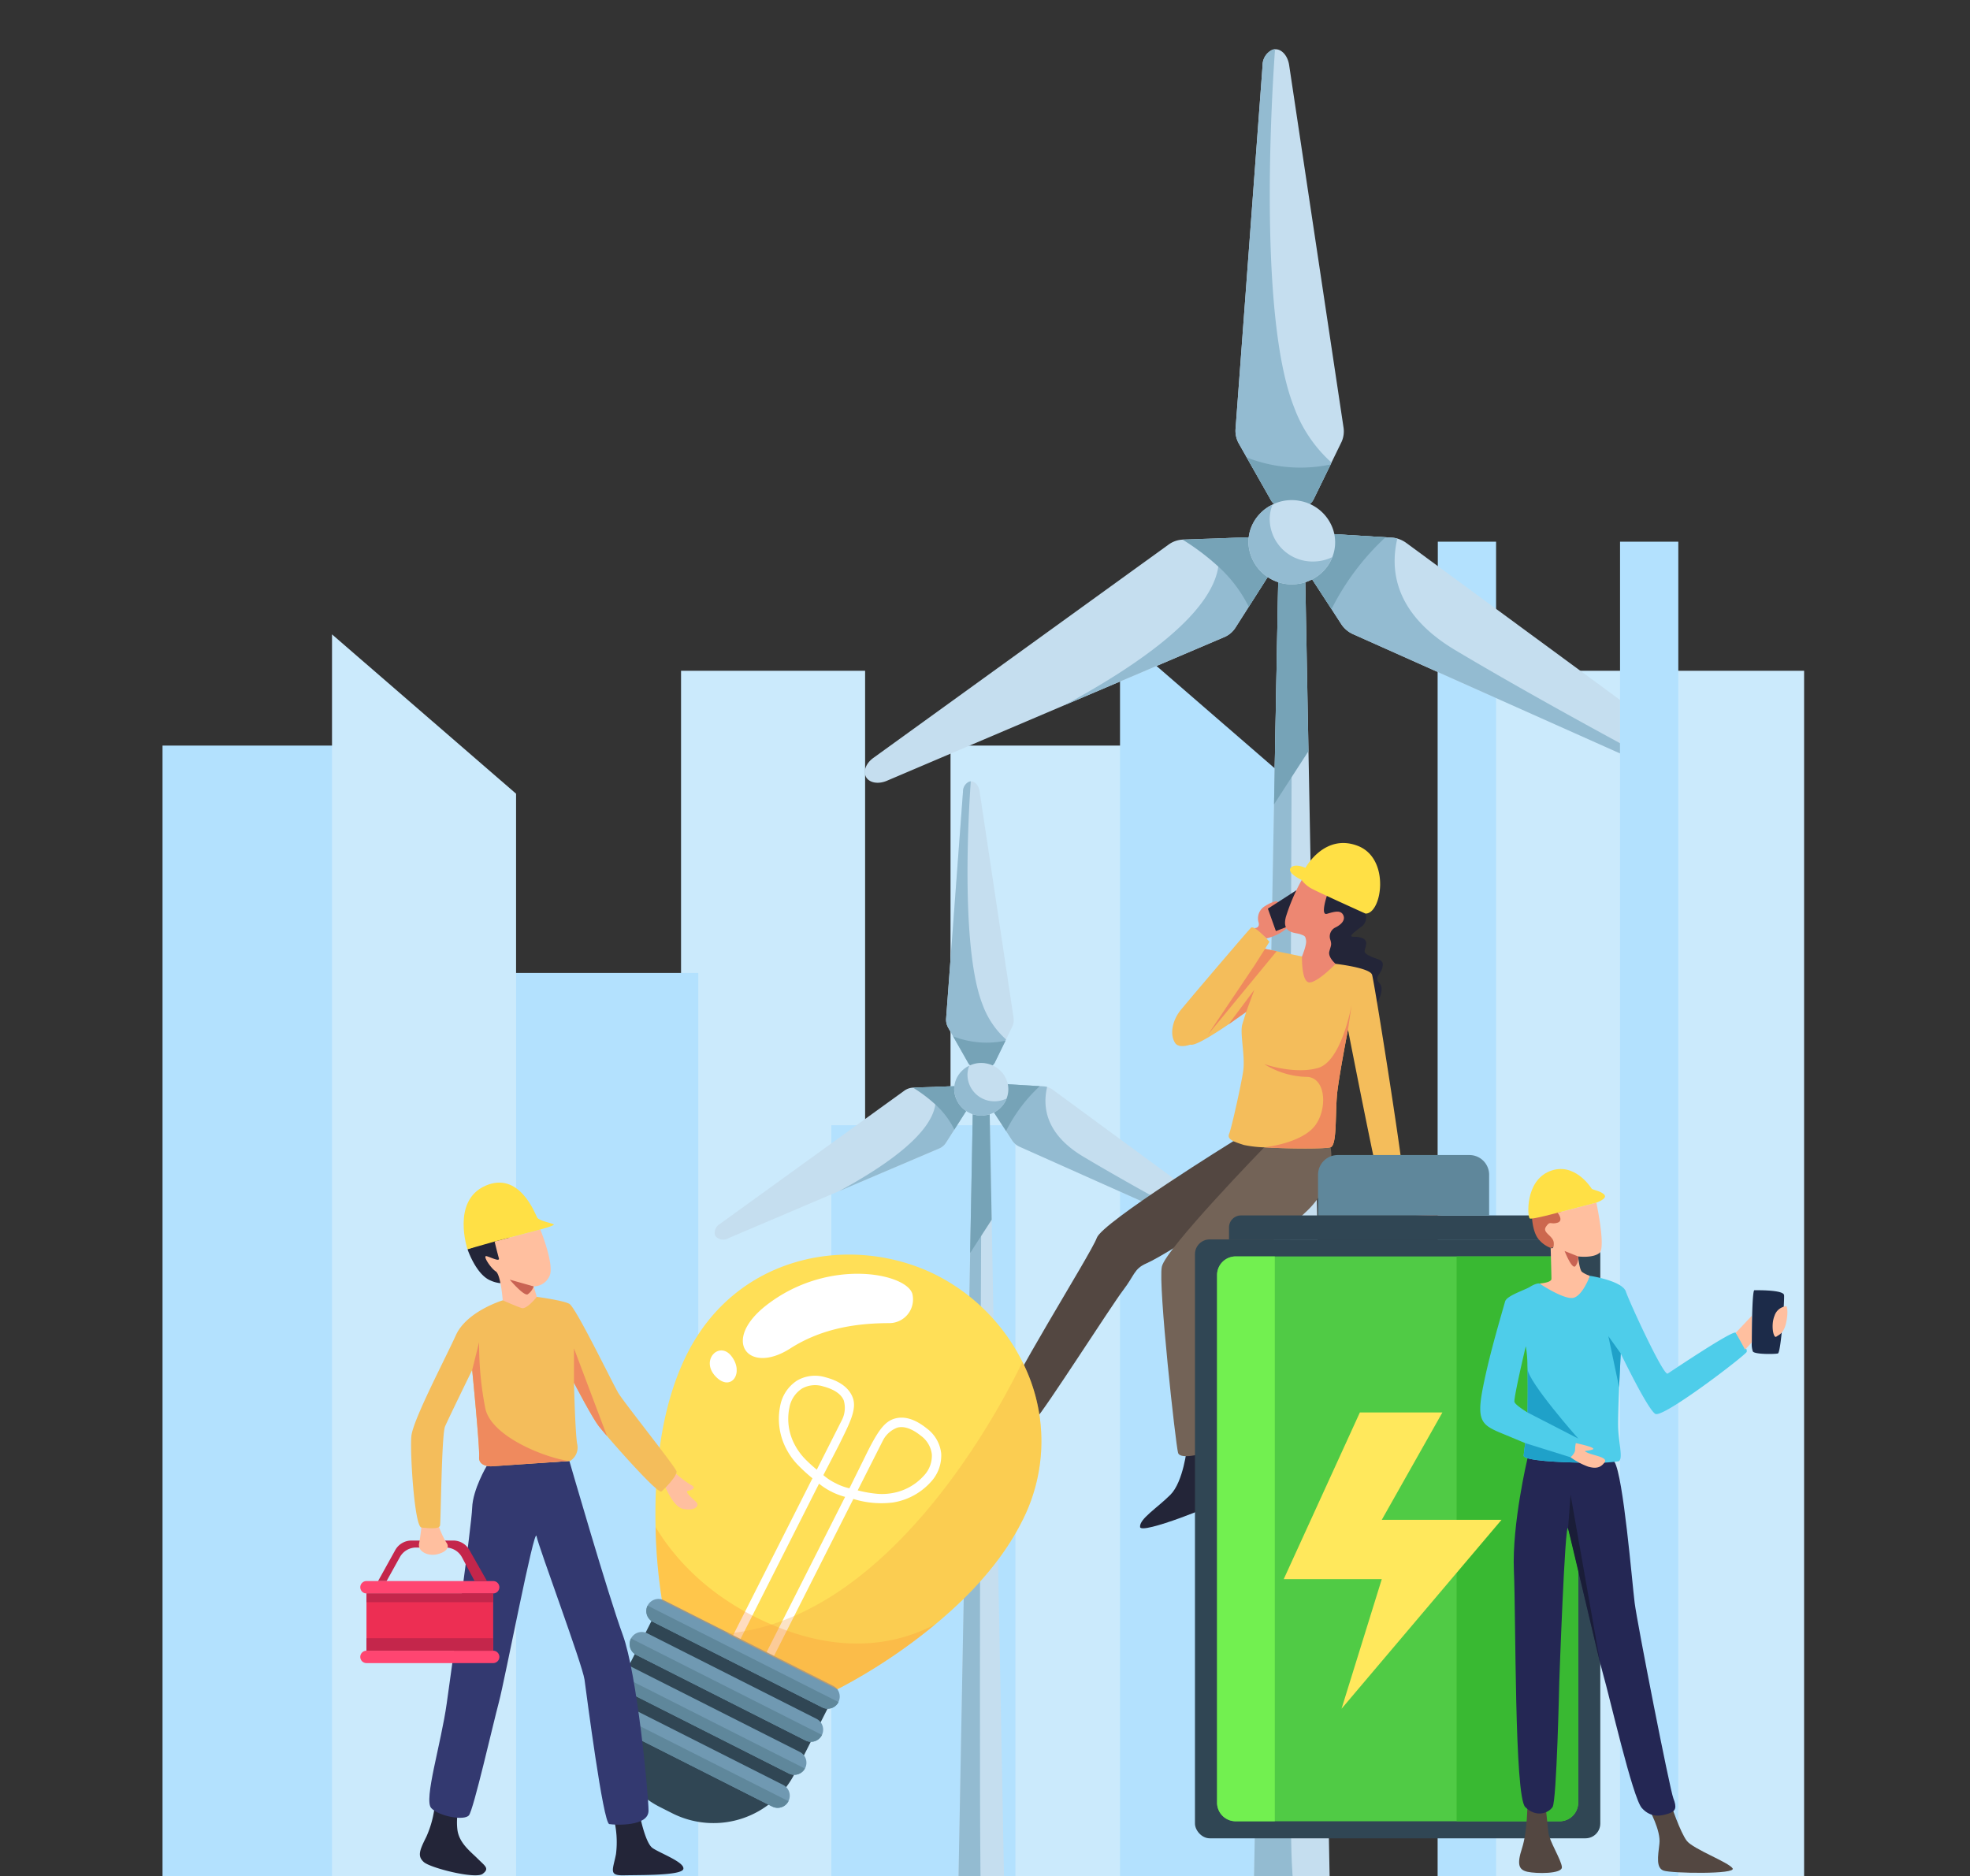 <svg xmlns="http://www.w3.org/2000/svg" xmlns:xlink="http://www.w3.org/1999/xlink" width="400" height="381" viewBox="0 0 400 381">
  <rect x="0" y="0" width="400" height="381" fill="#333333" stroke="none"/>
  <defs>
    <clipPath id="clip-path">
      <rect id="Rectángulo_344390" data-name="Rectángulo 344390" width="400" height="381" transform="translate(180 785)" fill="none" stroke="#707070" stroke-width="1"/>
    </clipPath>
  </defs>
  <g id="Enmascarar_grupo_1" data-name="Enmascarar grupo 1" transform="translate(-180 -785)" clip-path="url(#clip-path)">
    <g id="Grupo_936701" data-name="Grupo 936701" transform="translate(222.172 849.039)">
      <rect id="Rectángulo_329694" data-name="Rectángulo 329694" width="37.372" height="296.096" transform="translate(287.142 368.272) rotate(180)" fill="#cbeafc"/>
      <rect id="Rectángulo_329695" data-name="Rectángulo 329695" width="37.373" height="296.096" transform="translate(133.485 368.272) rotate(180)" fill="#cbeafc"/>
      <rect id="Rectángulo_329696" data-name="Rectángulo 329696" width="37.372" height="234.731" transform="translate(99.608 368.272) rotate(180)" fill="#b3e1fe"/>
      <rect id="Rectángulo_329697" data-name="Rectángulo 329697" width="11.83" height="322.311" transform="translate(261.6 368.272) rotate(180)" fill="#b3e1fe"/>
      <rect id="Rectángulo_329698" data-name="Rectángulo 329698" width="37.372" height="280.905" transform="translate(188.199 368.272) rotate(180)" fill="#cbeafc"/>
      <rect id="Rectángulo_329699" data-name="Rectángulo 329699" width="37.372" height="203.811" transform="translate(164.001 368.272) rotate(180)" fill="#b3e1fe"/>
      <path id="Trazado_678099" data-name="Trazado 678099" d="M160.006,392.709h37.373V121.58L160.006,89.219Z" transform="translate(25.236 -24.437)" fill="#b3e1fe"/>
      <g id="Grupo_936671" data-name="Grupo 936671" transform="translate(102.914 94.628)">
        <path id="Trazado_678115" data-name="Trazado 678115" d="M136.067,351.018H125.9l2.651-142.076.171-9.261.562-29.729h3.384l.428,22.97.586,31.377Z" transform="translate(-76.83 -103.897)" fill="#c5deef"/>
        <path id="Trazado_678116" data-name="Trazado 678116" d="M136.06,351.014H125.906l2.65-142.072.731-38.987h1.777c-.172,38.327-.649,151.977-.08,163.974C131.664,348.381,136.06,351.014,136.06,351.014Z" transform="translate(-76.828 -103.895)" fill="#93bbd1"/>
        <path id="Trazado_678117" data-name="Trazado 678117" d="M132.08,192.921l-4.374,6.759.562-29.729h3.384Z" transform="translate(-75.811 -103.897)" fill="#76a3b7"/>
        <g id="Grupo_936670" data-name="Grupo 936670">
          <g id="Grupo_936668" data-name="Grupo 936668">
            <path id="Trazado_678118" data-name="Trazado 678118" d="M133.2,185.72l-1.391.023-1.392.013a1.684,1.684,0,0,1-1.408-.961l-.049-.08,0-.009-2.952-5.2-1.029-1.816a3.309,3.309,0,0,1-.385-1.844l3.424-46.047a2.176,2.176,0,0,1,1.253-2.009,1.261,1.261,0,0,1,.327-.061c.009,0,.022,0,.031,0,.842-.016,1.591.849,1.761,2.026l6.891,45.935a3.213,3.213,0,0,1-.252,1.846l-1.272,2.614-.114.247-2.118,4.333a1.763,1.763,0,0,1-.737.824A1.136,1.136,0,0,1,133.2,185.72Z" transform="translate(-77.574 -127.727)" fill="#c5deef"/>
            <path id="Trazado_678119" data-name="Trazado 678119" d="M181.49,199.238a2.055,2.055,0,0,1-.532.084,2.946,2.946,0,0,1-1.366-.269L136.4,179.761a3.536,3.536,0,0,1-1.478-1.222l-1.275-1.971-2.9-4.449-.285-.446a1.573,1.573,0,0,1-.189-1.654l.687-1.176.679-1.173a1.468,1.468,0,0,1,1.284-.651l0,.009a.69.69,0,0,1,.249-.016l7.313.444.865.05a3.515,3.515,0,0,1,.632.114,3.6,3.6,0,0,1,1.153.568l38.116,28c.986.727,1.4,1.774.989,2.483A1.309,1.309,0,0,1,181.49,199.238Z" transform="translate(-74.453 -105.558)" fill="#c5deef"/>
            <path id="Trazado_678120" data-name="Trazado 678120" d="M94.7,197.727a.961.961,0,0,1-.1-.221,2.1,2.1,0,0,1,1.023-2.24l37.414-27.037a3.3,3.3,0,0,1,1.776-.64l.011,0,4.476-.155,2.846-.1.829-.023a1.686,1.686,0,0,1,1.557.693l.715,1.192.717,1.19a1.592,1.592,0,0,1-.149,1.657l-.258.408-.009,0-2.326,3.654-1.705,2.678a3.135,3.135,0,0,1-1.436,1.183l-20.221,8.613-22.505,9.582A2.088,2.088,0,0,1,94.7,197.727Z" transform="translate(-94.533 -105.389)" fill="#c5deef"/>
            <g id="Grupo_936667" data-name="Grupo 936667" transform="translate(25.33 0.001)">
              <path id="Trazado_678121" data-name="Trazado 678121" d="M133.79,185.553a1.136,1.136,0,0,1-.587.166l-1.391.023-1.392.013a1.684,1.684,0,0,1-1.408-.961l-.049-.08,0-.009-2.952-5.2-1.029-1.816a3.309,3.309,0,0,1-.385-1.844l3.424-46.047a2.176,2.176,0,0,1,1.253-2.009,1.26,1.26,0,0,1,.327-.061c-.734,10.286-1.736,34.95,2.417,45.4a17.551,17.551,0,0,0,4.743,7.016l-.114.247-2.118,4.333A1.763,1.763,0,0,1,133.79,185.553Z" transform="translate(-102.903 -127.728)" fill="#93bbd1"/>
              <path id="Trazado_678122" data-name="Trazado 678122" d="M130.946,179.969l-20.221,8.613c10.2-5.533,18.647-11.792,19.5-17.576a7.036,7.036,0,0,0,.074-.874,20.337,20.337,0,0,0-.136-2.7l2.846-.1.829-.023A1.686,1.686,0,0,1,135.4,168l.715,1.192.717,1.19a1.592,1.592,0,0,1-.149,1.657l-.258.408-.009,0-2.326,3.654-1.705,2.678A3.135,3.135,0,0,1,130.946,179.969Z" transform="translate(-110.725 -105.39)" fill="#93bbd1"/>
              <path id="Trazado_678123" data-name="Trazado 678123" d="M180.958,199.322a2.946,2.946,0,0,1-1.366-.269L136.4,179.761a3.536,3.536,0,0,1-1.478-1.222l-1.275-1.971-2.9-4.449-.285-.446a1.573,1.573,0,0,1-.189-1.654l.687-1.176.679-1.173a1.468,1.468,0,0,1,1.284-.651l0,.009a.69.69,0,0,1,.249-.016l7.313.444.865.05a3.515,3.515,0,0,1,.632.114c-1,4.239-.155,9.671,7.351,14.156C160.389,188.37,174.561,195.946,180.958,199.322Z" transform="translate(-99.783 -105.559)" fill="#93bbd1"/>
            </g>
          </g>
          <g id="Grupo_936669" data-name="Grupo 936669" transform="translate(40.296 51.778)">
            <path id="Trazado_678124" data-name="Trazado 678124" d="M132.69,167.04l-1.391.023-1.392.013a1.684,1.684,0,0,1-1.408-.961l-.049-.08,0-.009-2.952-5.2a18.687,18.687,0,0,0,10.636.89l-2.118,4.333a1.763,1.763,0,0,1-.737.824A1.136,1.136,0,0,1,132.69,167.04Z" transform="translate(-117.356 -160.826)" fill="#76a3b7"/>
            <path id="Trazado_678125" data-name="Trazado 678125" d="M128.688,176.109a17.127,17.127,0,0,0-3.858-5.1,30.3,30.3,0,0,0-4.538-3.421l4.476-.155,2.846-.1.829-.023A1.686,1.686,0,0,1,130,168l.715,1.192.716,1.19a1.592,1.592,0,0,1-.149,1.657l-.258.408-.009,0Z" transform="translate(-120.292 -157.167)" fill="#76a3b7"/>
            <path id="Trazado_678126" data-name="Trazado 678126" d="M133.645,176.569l-2.9-4.449-.285-.446a1.573,1.573,0,0,1-.189-1.654l.687-1.176.679-1.173a1.468,1.468,0,0,1,1.284-.651l0,.009a.69.69,0,0,1,.249-.016l7.313.444A32,32,0,0,0,133.645,176.569Z" transform="translate(-114.749 -157.336)" fill="#76a3b7"/>
          </g>
        </g>
        <path id="Trazado_678127" data-name="Trazado 678127" d="M136.632,169.627a5.085,5.085,0,0,1-.357,1.884c-.05.127-.1.246-.161.374a4.7,4.7,0,0,1-.64,1.015c-.072.089-.142.167-.214.247v.009l-.05.048c-.092.1-.183.2-.285.286a5.542,5.542,0,0,1-2.559,1.341,2.387,2.387,0,0,1-.274.048,5.109,5.109,0,0,1-.954.089,5.5,5.5,0,0,1-5.5-5.342.517.517,0,0,1,.009-.119v-.117c0-.1.011-.208.02-.307a4.93,4.93,0,0,1,.194-.965c.02-.08.05-.149.07-.217a5.26,5.26,0,0,1,1.259-1.982c.061-.069.133-.127.194-.186.041-.039.091-.08.131-.119.081-.069.152-.128.233-.186.061-.05.122-.089.194-.139a3,3,0,0,1,.425-.266c.1-.059.2-.108.305-.158.011-.009.02-.019.031-.019a5.433,5.433,0,0,1,2.437-.563,4.831,4.831,0,0,1,1,.1h.011a5.456,5.456,0,0,1,4.244,3.7A5.214,5.214,0,0,1,136.632,169.627Z" transform="translate(-76.982 -107.097)" fill="#c5deef"/>
        <path id="Trazado_678128" data-name="Trazado 678128" d="M136.275,171.307c-.05.127-.1.246-.161.374a5.447,5.447,0,0,1-.64,1.015c-.072.089-.142.167-.214.247v.009l-.05.048c-.092.1-.183.2-.285.286a5.542,5.542,0,0,1-2.559,1.341,2.384,2.384,0,0,1-.274.049,5.109,5.109,0,0,1-.954.089,5.5,5.5,0,0,1-5.5-5.342V169.3a.5.5,0,0,1,.009-.117c0-.1.011-.208.02-.307a4.931,4.931,0,0,1,.194-.965c.02-.08.05-.149.07-.217a5.26,5.26,0,0,1,1.259-1.982c.061-.069.133-.127.194-.186.041-.039.091-.08.131-.119.081-.069.152-.128.233-.186.061-.05.122-.089.194-.139a3,3,0,0,1,.425-.266c.1-.059.2-.108.305-.158.011-.009.02-.019.031-.019a5.04,5.04,0,0,0-.366,1.882,5.43,5.43,0,0,0,5.5,5.344A5.6,5.6,0,0,0,136.275,171.307Z" transform="translate(-76.982 -106.893)" fill="#93bbd1"/>
      </g>
      <g id="Grupo_936676" data-name="Grupo 936676" transform="translate(133.422 -54.039)">
        <path id="Trazado_678129" data-name="Trazado 678129" d="M222.561,413.9H206.288l4.244-227.465.274-14.827.9-47.6h5.418l.684,36.775.939,50.235Z" transform="translate(-127.72 -18.255)" fill="#c5deef"/>
        <path id="Trazado_678130" data-name="Trazado 678130" d="M222.551,413.89H206.292l4.242-227.456,1.172-62.42h2.846c-.277,61.362-1.042,243.317-.13,262.525C215.51,409.676,222.551,413.89,222.551,413.89Z" transform="translate(-127.716 -18.251)" fill="#93bbd1"/>
        <path id="Trazado_678131" data-name="Trazado 678131" d="M215.684,160.783l-7,10.822.9-47.6H215Z" transform="translate(-125.596 -18.255)" fill="#76a3b7"/>
        <g id="Grupo_936675" data-name="Grupo 936675" transform="translate(0)">
          <g id="Grupo_936673" data-name="Grupo 936673">
            <path id="Trazado_678132" data-name="Trazado 678132" d="M218.337,160.814l-2.225.036-2.231.021a2.694,2.694,0,0,1-2.253-1.538l-.077-.126-.006-.015-4.725-8.326-1.649-2.908a5.285,5.285,0,0,1-.615-2.953l5.482-73.72a3.476,3.476,0,0,1,2.006-3.216,2,2,0,0,1,.525-.1c.015,0,.036.006.051,0,1.347-.025,2.546,1.361,2.817,3.244l11.034,73.541a5.164,5.164,0,0,1-.4,2.957l-2.038,4.184-.183.4-3.389,6.939a2.835,2.835,0,0,1-1.181,1.319A1.829,1.829,0,0,1,218.337,160.814Z" transform="translate(-129.272 -67.968)" fill="#c5deef"/>
            <path id="Trazado_678133" data-name="Trazado 678133" d="M294.129,171.7a3.278,3.278,0,0,1-.851.138,4.724,4.724,0,0,1-2.185-.432l-69.155-30.888a5.657,5.657,0,0,1-2.366-1.955l-2.042-3.155-4.64-7.124-.455-.713a2.522,2.522,0,0,1-.3-2.648l1.1-1.883,1.085-1.878a2.354,2.354,0,0,1,2.057-1.044l.006.017a1.112,1.112,0,0,1,.4-.026l11.709.711,1.385.081a5.724,5.724,0,0,1,1.013.181,5.791,5.791,0,0,1,1.846.911l61.022,44.825c1.579,1.164,2.236,2.84,1.583,3.974A2.088,2.088,0,0,1,294.129,171.7Z" transform="translate(-122.762 -21.719)" fill="#c5deef"/>
            <path id="Trazado_678134" data-name="Trazado 678134" d="M164.929,169.2a1.609,1.609,0,0,1-.158-.355c-.4-1.134.243-2.585,1.638-3.585l59.9-43.287a5.254,5.254,0,0,1,2.842-1.025l.015-.006,7.169-.247,4.555-.155,1.327-.036a2.693,2.693,0,0,1,2.491,1.108l1.145,1.908L247,125.429a2.541,2.541,0,0,1-.236,2.651l-.415.653-.015.006-3.723,5.85-2.729,4.287a5.023,5.023,0,0,1-2.3,1.895l-32.375,13.789L169.174,169.9C167.425,170.662,165.625,170.36,164.929,169.2Z" transform="translate(-164.653 -21.365)" fill="#c5deef"/>
            <g id="Grupo_936672" data-name="Grupo 936672" transform="translate(40.553 0.001)">
              <path id="Trazado_678135" data-name="Trazado 678135" d="M219.276,160.548a1.829,1.829,0,0,1-.94.266l-2.225.036-2.231.021a2.694,2.694,0,0,1-2.253-1.538l-.077-.126-.006-.015-4.725-8.326-1.649-2.908a5.285,5.285,0,0,1-.615-2.953l5.482-73.72a3.476,3.476,0,0,1,2.006-3.216,2,2,0,0,1,.525-.1c-1.176,16.47-2.782,55.957,3.869,72.694a28.107,28.107,0,0,0,7.594,11.232l-.183.4-3.389,6.939A2.836,2.836,0,0,1,219.276,160.548Z" transform="translate(-169.826 -67.968)" fill="#93bbd1"/>
              <path id="Trazado_678136" data-name="Trazado 678136" d="M218.518,140.77l-32.375,13.789C202.47,145.7,216,135.681,217.37,126.423a10.921,10.921,0,0,0,.117-1.4,32.846,32.846,0,0,0-.215-4.325l4.555-.155,1.327-.036a2.693,2.693,0,0,1,2.491,1.108l1.145,1.908,1.145,1.908a2.541,2.541,0,0,1-.236,2.651l-.415.653-.015.006-3.723,5.85-2.729,4.287A5.023,5.023,0,0,1,218.518,140.77Z" transform="translate(-186.143 -21.366)" fill="#93bbd1"/>
              <path id="Trazado_678137" data-name="Trazado 678137" d="M293.278,171.838a4.724,4.724,0,0,1-2.185-.432l-69.155-30.888a5.657,5.657,0,0,1-2.366-1.955l-2.042-3.155-4.64-7.124-.455-.713a2.522,2.522,0,0,1-.3-2.648l1.1-1.883,1.085-1.878a2.354,2.354,0,0,1,2.057-1.044l.006.017a1.112,1.112,0,0,1,.4-.026l11.709.711,1.385.081a5.724,5.724,0,0,1,1.013.181c-1.6,6.79-.251,15.485,11.768,22.666C260.346,154.3,283.036,166.431,293.278,171.838Z" transform="translate(-163.315 -21.72)" fill="#93bbd1"/>
            </g>
          </g>
          <g id="Grupo_936674" data-name="Grupo 936674" transform="translate(64.513 82.898)">
            <path id="Trazado_678138" data-name="Trazado 678138" d="M217.264,121.846l-2.225.036-2.231.021a2.694,2.694,0,0,1-2.253-1.538l-.077-.126-.006-.015-4.725-8.326a29.9,29.9,0,0,0,17.027,1.425l-3.389,6.939a2.835,2.835,0,0,1-1.181,1.319A1.829,1.829,0,0,1,217.264,121.846Z" transform="translate(-192.713 -111.897)" fill="#76a3b7"/>
            <path id="Trazado_678139" data-name="Trazado 678139" d="M212.284,134.588a27.377,27.377,0,0,0-6.176-8.165,48.283,48.283,0,0,0-7.267-5.48l7.169-.247,4.555-.155,1.327-.036a2.693,2.693,0,0,1,2.491,1.108l1.145,1.908,1.145,1.908a2.541,2.541,0,0,1-.236,2.651l-.415.653-.015.006Z" transform="translate(-198.84 -104.263)" fill="#76a3b7"/>
            <path id="Trazado_678140" data-name="Trazado 678140" d="M217.529,135.408l-4.64-7.124-.455-.713a2.522,2.522,0,0,1-.3-2.648l1.1-1.883,1.085-1.878a2.354,2.354,0,0,1,2.057-1.044l.006.017a1.112,1.112,0,0,1,.4-.026l11.709.711A51.271,51.271,0,0,0,217.529,135.408Z" transform="translate(-187.275 -104.617)" fill="#76a3b7"/>
          </g>
        </g>
        <path id="Trazado_678141" data-name="Trazado 678141" d="M223.538,125.04a8.119,8.119,0,0,1-.57,3.014c-.081.206-.162.394-.259.6a7.489,7.489,0,0,1-1.025,1.627c-.115.142-.228.268-.342.394v.015l-.081.079a5.8,5.8,0,0,1-.457.457,8.859,8.859,0,0,1-4.1,2.147,4.432,4.432,0,0,1-.438.079,8.27,8.27,0,0,1-1.529.142,8.807,8.807,0,0,1-8.813-8.554.788.788,0,0,1,.015-.189v-.191a4.776,4.776,0,0,1,.034-.489,7.916,7.916,0,0,1,.308-1.547c.032-.126.081-.236.115-.347a8.422,8.422,0,0,1,2.015-3.172c.1-.109.211-.2.309-.3.064-.062.145-.125.211-.189.13-.111.243-.206.374-.3.1-.079.194-.142.309-.221a5.063,5.063,0,0,1,.681-.426c.164-.094.326-.174.489-.253.017-.015.032-.03.049-.03a8.719,8.719,0,0,1,3.9-.9,7.674,7.674,0,0,1,1.61.159h.015a8.735,8.735,0,0,1,6.8,5.918A8.409,8.409,0,0,1,223.538,125.04Z" transform="translate(-128.037 -24.928)" fill="#c5deef"/>
        <path id="Trazado_678142" data-name="Trazado 678142" d="M222.968,127.631c-.081.206-.162.394-.259.6a8.715,8.715,0,0,1-1.025,1.627c-.115.142-.228.268-.342.394v.015l-.081.079a5.8,5.8,0,0,1-.457.457,8.859,8.859,0,0,1-4.1,2.147,4.437,4.437,0,0,1-.438.079,8.272,8.272,0,0,1-1.529.142,8.807,8.807,0,0,1-8.813-8.554v-.189a.812.812,0,0,1,.015-.191,4.776,4.776,0,0,1,.034-.489,7.916,7.916,0,0,1,.308-1.547c.032-.126.081-.236.115-.347a8.422,8.422,0,0,1,2.015-3.172c.1-.109.211-.2.309-.3.064-.062.145-.125.211-.189.13-.111.243-.206.374-.3.1-.079.194-.142.309-.221a5.063,5.063,0,0,1,.681-.426c.164-.094.326-.174.489-.253.017-.015.032-.03.049-.03a8.108,8.108,0,0,0-.585,3.014,8.692,8.692,0,0,0,8.813,8.554A8.949,8.949,0,0,0,222.968,127.631Z" transform="translate(-128.037 -24.505)" fill="#93bbd1"/>
      </g>
      <g id="Grupo_936666" data-name="Grupo 936666" transform="translate(147.048 107.15)">
        <path id="Trazado_678100" data-name="Trazado 678100" d="M202.533,201.728s.756,5.374,1.934,5.454,10.768.864,10.453,0-3.97-1.257-6.189-3.144a8.91,8.91,0,0,1-2.692-3.223Z" transform="translate(-110.864 -131.949)" fill="#ed8772"/>
        <path id="Trazado_678101" data-name="Trazado 678101" d="M176.7,242.965s5.266,10.185,3.852,11.286-17.168,7.388-17.308,5.738,3.476-3.852,6.148-6.524,3.379-9.588,3.379-9.588Z" transform="translate(-120.979 -121.097)" fill="#232538"/>
        <path id="Trazado_678102" data-name="Trazado 678102" d="M146.531,236.253s-5.5,4.068-7.623,3.919-9.431-2.2-9.274,0,11.081,10.38,12.652,9.437S149.2,239.16,149.2,239.16Z" transform="translate(-129.632 -122.825)" fill="#232538"/>
        <path id="Trazado_678103" data-name="Trazado 678103" d="M187.773,194.191s-26.642,16.5-27.742,19.646-19.333,32.008-18.39,33.687,4.4,4.508,5.973,3.093,15.4-23.058,17.761-26.147,2.2-4.346,4.715-5.446,8.624-5.03,8.624-5.03l17.311-16.818-.786-2.2Z" transform="translate(-126.549 -133.654)" fill="#534741"/>
        <path id="Trazado_678104" data-name="Trazado 678104" d="M201.047,195.185s1.484,6.765-4.6,12.738-20.39,16.19-20.39,17.761,2.2,30.022,1.1,30.807-6.6,2.307-7.073.761-4.087-34.181-3.3-37.825,20.786-24.23,20.786-24.23Z" transform="translate(-120.097 -133.398)" fill="#736357"/>
        <path id="Trazado_678105" data-name="Trazado 678105" d="M181.7,160.9s1.284.083.812-1.332a2.89,2.89,0,0,1,1.467-3.2c.89-.576,2.2-1.1,2.409-.839s3.878,1.677,2.778,4.14-5.013,3.337-5.013,3.337Z" transform="translate(-116.228 -143.623)" fill="#ed8772"/>
        <path id="Trazado_678106" data-name="Trazado 678106" d="M183.884,157.412l1.624,4.558,5.868-2.279-1.711-6.007Z" transform="translate(-115.665 -144.083)" fill="#232538"/>
        <path id="Trazado_678107" data-name="Trazado 678107" d="M194.017,154.523l7.807,3.668a2.335,2.335,0,0,1-1.022,2.814c-1.729,1.352-2.436,1.9-1.335,1.9s2.722.236,2.5,1.572-.851,1.572.8,2.358,2.907.629,2.515,2.28-1.808,1.886-.551,3.3-1.021,4.759-1.021,4.759-9.2-2.245-10.531-7.274a50.185,50.185,0,0,1-2.043-11.317C190.9,154.733,194.017,154.523,194.017,154.523Z" transform="translate(-113.801 -143.866)" fill="#232538"/>
        <path id="Trazado_678108" data-name="Trazado 678108" d="M190.094,167.555s.988-2.38.831-3.272-.209-.89-1.2-1.257-3.825-.1-2.882-3.562a39.23,39.23,0,0,1,3.2-7.44l5.134,3.144s-1.415,4.14,0,3.721,2.778-.839,3.3.262-.576,2.013-1.572,2.5a2.022,2.022,0,0,0-1.047,2.53c.314,1.047.1,1.153-.21,2.358s1.281,2.515,1.281,2.515-1.647,6.444-3.613,7-5.736-1.337-5.894-3.93S190.094,167.555,190.094,167.555Z" transform="translate(-114.953 -144.51)" fill="#ed8772"/>
        <g id="Grupo_936660" data-name="Grupo 936660" transform="translate(52.166 21.498)">
          <path id="Trazado_678109" data-name="Trazado 678109" d="M214.753,211.066c-.541,0-4.238.943-4.791,0s-6.526-31.524-6.526-31.524-1.572,8.023-2.125,12.273,0,11.154-1.408,11.619c-1.006.34-8.513.314-13.48.013h-.038a23.553,23.553,0,0,1-4.087-.478c-2.2-.7-3.458-1.182-2.993-2.276s2.364-9.594,2.842-12.65-.717-7.784-.163-9.594.792-2.515.792-2.515-9.846,7.243-11.33,6.652,2.364-8.274,5.344-11.745,9.8-7.7,9.8-7.7l7.507,1.547s-.163,5.508,1.647,5.269,5.181-3.772,5.181-3.772,6.916.78,7.394,2.2S215.306,211.066,214.753,211.066Z" transform="translate(-171.117 -163.145)" fill="#f4bd5b"/>
        </g>
        <g id="Grupo_936661" data-name="Grupo 936661" transform="translate(48.788 17.139)">
          <path id="Trazado_678110" data-name="Trazado 678110" d="M188.177,162.6s-3.066-3.537-3.772-2.829-12.5,14.539-14.226,16.661-2.278,4.951-1.178,6.68,5.108-.235,6.68-1.65S188.177,162.6,188.177,162.6Z" transform="translate(-168.431 -159.679)" fill="#f4bd5b"/>
        </g>
        <g id="Grupo_936662" data-name="Grupo 936662" transform="translate(60.239 29.807)">
          <path id="Trazado_678111" data-name="Trazado 678111" d="M181.116,174.232l1.65-4.48-5.229,7.006Z" transform="translate(-177.537 -169.753)" fill="#ef8a5e"/>
        </g>
        <g id="Grupo_936663" data-name="Grupo 936663" transform="translate(67.471 32.84)">
          <path id="Trazado_678112" data-name="Trazado 678112" d="M201.044,172.165l-.742,5.055s-1.572,8.023-2.125,12.273,0,11.154-1.408,11.619c-1.006.339-8.513.314-13.48.013.578-.063,7.017-.843,9.921-3.936,3.03-3.244,2.829-10.475-1.471-10.374a16.919,16.919,0,0,1-8.45-2.6c.541.189,6.375,2.125,10.965.78C198.768,183.683,200.805,173.448,201.044,172.165Z" transform="translate(-183.289 -172.165)" fill="#ef8a5e"/>
        </g>
        <g id="Grupo_936664" data-name="Grupo 936664" transform="translate(72.703)">
          <path id="Trazado_678113" data-name="Trazado 678113" d="M189.829,153.561s-3.091-1.44-2.227-2.462,2.986,0,2.986,0,3.852-7.073,10.61-4.479,4.873,13.91,1.572,13.753c0,0-9.064-4.087-10.7-4.951A5.913,5.913,0,0,1,189.829,153.561Z" transform="translate(-187.45 -146.048)" fill="#ffe045"/>
        </g>
        <g id="Grupo_936665" data-name="Grupo 936665" transform="translate(56.037 21.498)">
          <path id="Trazado_678114" data-name="Trazado 678114" d="M183.627,166.559,174.2,180.57l13.951-16.94-2.355-.485Z" transform="translate(-174.196 -163.145)" fill="#ef8a5e"/>
        </g>
      </g>
      <rect id="Rectángulo_344391" data-name="Rectángulo 344391" width="37.372" height="280.905" transform="translate(28.199 368.272) rotate(180)" fill="#b3e1fe"/>
      <path id="Trazado_678194" data-name="Trazado 678194" d="M160.006,392.709h37.373V121.58L160.006,89.219Z" transform="translate(-134.764 -24.438)" fill="#cbeafc"/>
      <g id="Grupo_936683" data-name="Grupo 936683" transform="translate(78.888 190.731)">
        <path id="Trazado_678148" data-name="Trazado 678148" d="M147.684,286.4l-8.59,16.994a18.553,18.553,0,0,1-24.926,8.19l-2.521-1.275a18.552,18.552,0,0,1-8.19-24.926l8.59-17Z" transform="translate(-98.725 -198.132)" fill="#304654"/>
        <g id="Grupo_936680" data-name="Grupo 936680" transform="translate(12.021)">
          <g id="Grupo_936679" data-name="Grupo 936679">
            <path id="Trazado_678149" data-name="Trazado 678149" d="M115.3,232.625c-5.636,11.149-6.663,24.925-6.429,35.22a108.49,108.49,0,0,0,1.32,14.956l35.591,17.988A113.242,113.242,0,0,0,165.667,287.6c6.624-5.49,13.355-12.513,17.484-20.68a35.578,35.578,0,0,0,1.548-29.646,39.6,39.6,0,0,0-18.738-20.552l-.045-.023C149.233,208.295,125.7,212.049,115.3,232.625Z" transform="translate(-108.844 -212.517)" fill="#ffdf57"/>
          </g>
        </g>
        <path id="Trazado_678150" data-name="Trazado 678150" d="M121.955,229.076c-2.441-3.019-6.287.894-3.16,4.194S124.739,232.519,121.955,229.076Z" transform="translate(-94.563 -208.533)" fill="#fff"/>
        <path id="Trazado_678151" data-name="Trazado 678151" d="M130.984,238.141a13.119,13.119,0,0,0,1.156,8.654,13.871,13.871,0,0,0,2.6,3.584,33,33,0,0,0,2.781,2.524L121.3,284.995l1.508.762L138.859,254a14.605,14.605,0,0,0,2.246,1.484c.1.048.187.094.264.126s.161.088.258.137a14.4,14.4,0,0,0,2.526.928L128.1,288.433l1.508.762L145.83,257.1a19.091,19.091,0,0,0,8.108.71c.079-.016.165-.03.245-.047a13.075,13.075,0,0,0,7.408-4.155,7.822,7.822,0,0,0,2.07-5.757,7.278,7.278,0,0,0-2.883-5.037c-2.33-1.882-4.524-2.6-6.5-2.047-2.066.575-3.45,2.351-6.089,7.781-.279.572-3.159,6.388-3.159,6.388a11.277,11.277,0,0,1-2.761-1.011l0-.006a.162.162,0,0,0-.043-.014.173.173,0,0,0-.036-.026l0,.006a11.328,11.328,0,0,1-2.453-1.625s2.993-5.759,3.272-6.33c2.023-4.146,3.637-7.092,2.653-9.518-.77-1.9-2.607-3.261-5.5-4.02a7.278,7.278,0,0,0-5.765.665A7.82,7.82,0,0,0,130.984,238.141Zm20.779,7.222a5.418,5.418,0,0,1,3.005-2.75c1.368-.355,2.988.215,4.812,1.685a5.445,5.445,0,0,1,2.18,3.727,5.85,5.85,0,0,1-1.61,4.339,11.13,11.13,0,0,1-6.543,3.567,11.668,11.668,0,0,1-2.822.132,23.991,23.991,0,0,1-4.075-.708Zm-16.382-10.671a5.44,5.44,0,0,1,4.294-.455c2.266.6,3.686,1.564,4.211,2.876a5.418,5.418,0,0,1-.433,4.05l-5.051,9.993c-.693-.585-1.367-1.167-1.986-1.786a12.675,12.675,0,0,1-2.568-3.425,11.131,11.131,0,0,1-1.007-7.384A5.847,5.847,0,0,1,135.381,234.692Z" transform="translate(-93.617 -207.477)" fill="#fff"/>
        <g id="Grupo_936681" data-name="Grupo 936681" transform="translate(0 69.93)">
          <path id="Trazado_678152" data-name="Trazado 678152" d="M107.636,269.482a2.461,2.461,0,0,0,1.09,3.306L143.1,290.159a2.461,2.461,0,0,0,2.221-4.392l-34.371-17.373A2.466,2.466,0,0,0,107.636,269.482Z" transform="translate(-97.202 -268.13)" fill="#7099b2"/>
          <path id="Trazado_678153" data-name="Trazado 678153" d="M104.96,274.775l-.02.04a2.46,2.46,0,0,0-.138,1.879,2.434,2.434,0,0,0,1.226,1.432L140.4,295.5a2.468,2.468,0,0,0,3.311-1.088l.02-.04a2.475,2.475,0,0,0,.118-1.84,2.436,2.436,0,0,0-1.226-1.431l-34.372-17.372A2.466,2.466,0,0,0,104.96,274.775Z" transform="translate(-97.896 -266.757)" fill="#7099b2"/>
          <path id="Trazado_678154" data-name="Trazado 678154" d="M102.245,280.146a.541.541,0,0,0-.036.088,2.425,2.425,0,0,0-.1,1.792,2.459,2.459,0,0,0,1.226,1.431L137.7,300.828a2.459,2.459,0,0,0,3.263-1,.457.457,0,0,0,.048-.083,2.459,2.459,0,0,0-1.09-3.3l-34.371-17.372A2.462,2.462,0,0,0,102.245,280.146Z" transform="translate(-98.59 -265.383)" fill="#7099b2"/>
          <path id="Trazado_678155" data-name="Trazado 678155" d="M99.548,285.484a2.463,2.463,0,0,0,1.09,3.306l34.371,17.372a2.461,2.461,0,0,0,2.221-4.394L102.859,284.4A2.468,2.468,0,0,0,99.548,285.484Z" transform="translate(-99.284 -264.01)" fill="#7099b2"/>
        </g>
        <g id="Grupo_936682" data-name="Grupo 936682" transform="translate(0 71.282)">
          <path id="Trazado_678156" data-name="Trazado 678156" d="M107.636,269.205a2.461,2.461,0,0,0,1.09,3.306L143.1,289.882a2.462,2.462,0,0,0,3.308-1.083Z" transform="translate(-97.202 -269.205)" fill="#5f879b"/>
          <path id="Trazado_678157" data-name="Trazado 678157" d="M104.96,274.506l-.02.04a2.46,2.46,0,0,0-.138,1.879,2.434,2.434,0,0,0,1.226,1.432L140.4,295.229a2.468,2.468,0,0,0,3.311-1.088l.02-.04Z" transform="translate(-97.896 -267.84)" fill="#5f879b"/>
          <path id="Trazado_678158" data-name="Trazado 678158" d="M102.208,279.94a2.425,2.425,0,0,0-.1,1.792,2.459,2.459,0,0,0,1.226,1.431L137.7,300.534a2.459,2.459,0,0,0,3.263-1Z" transform="translate(-98.59 -266.441)" fill="#5f879b"/>
          <path id="Trazado_678159" data-name="Trazado 678159" d="M99.548,285.207a2.463,2.463,0,0,0,1.09,3.306l34.371,17.372a2.462,2.462,0,0,0,3.308-1.083Z" transform="translate(-99.284 -265.085)" fill="#5f879b"/>
        </g>
        <path id="Trazado_678160" data-name="Trazado 678160" d="M127.8,221.958c-9.36,7.242-3.712,14.265,4.768,8.834,6.751-4.324,14.078-5.139,20.142-5.157a4.811,4.811,0,0,0,4.728-5.655C156.9,215.668,140.627,212.038,127.8,221.958Z" transform="translate(-93.189 -211.72)" fill="#fff"/>
        <path id="Trazado_678161" data-name="Trazado 678161" d="M108.868,256.517a108.491,108.491,0,0,0,1.32,14.956l35.591,17.988a113.24,113.24,0,0,0,19.882-13.192c-6.568,3.491-17.348,6.375-31.728.673C120.3,271.531,112.838,263.092,108.868,256.517Z" transform="translate(-96.817 -201.189)" fill="#ff8e31" opacity="0.31"/>
        <path id="Trazado_678162" data-name="Trazado 678162" d="M181.718,232.81c-.4-1.01-.844-2-1.325-2.965-5.164,10.657-27.292,52.16-59.971,55.169L142.8,296.328a113.24,113.24,0,0,0,19.882-13.192c6.624-5.49,13.355-12.513,17.484-20.68A35.578,35.578,0,0,0,181.718,232.81Z" transform="translate(-93.843 -208.056)" fill="#f2a744" opacity="0.31"/>
      </g>
      <g id="Grupo_936700" data-name="Grupo 936700" transform="translate(30.983 176.113)">
        <path id="Trazado_678179" data-name="Trazado 678179" d="M74.648,299.773a20.9,20.9,0,0,1-1.729,6.5c-1.415,2.829-1.835,3.93-.524,5.134s10.478,3.511,11.946,2.41.524-1.572-1-3.091-3.877-3.249-4.138-6.078a12.367,12.367,0,0,1,.472-4.873Z" transform="translate(-59.506 -173.436)" fill="#232538"/>
        <path id="Trazado_678180" data-name="Trazado 678180" d="M102.88,302.031a19.554,19.554,0,0,1,.524,7.493c-.629,3.248-1.572,4.4,1.623,4.323s11.737.078,12.051-1.285-4.611-3.144-6.236-4.244-2.776-7.545-2.776-7.545Z" transform="translate(-51.482 -173.178)" fill="#232538"/>
        <path id="Trazado_678181" data-name="Trazado 678181" d="M84.795,245.251s-2.831,4.736-2.965,8.508-4.011,31.436-5.164,39.714-4.715,19.6-3.144,21.272,6.707,2.619,7.65,1.467,4.82-18.233,6.077-22.948,7.23-35.943,7.649-33.742,9.326,26.092,9.745,29.131,3.772,29.131,5.03,29.34,7.965.524,7.965-2.724-2.306-27.769-5.24-35.733-10.827-35.271-10.827-35.271Z" transform="translate(-59.114 -187.726)" fill="#333970"/>
        <path id="Trazado_678182" data-name="Trazado 678182" d="M88.965,266.163H63.24a1.257,1.257,0,0,1-1.257-1.257h0a1.258,1.258,0,0,1,1.257-1.257H88.965a1.257,1.257,0,0,1,1.257,1.257h0A1.256,1.256,0,0,1,88.965,266.163Z" transform="translate(-61.983 -182.736)" fill="#ff4571"/>
        <path id="Trazado_678183" data-name="Trazado 678183" d="M88.965,277.413H63.24a1.257,1.257,0,0,1-1.257-1.257h0A1.258,1.258,0,0,1,63.24,274.9H88.965a1.257,1.257,0,0,1,1.257,1.257h0A1.256,1.256,0,0,1,88.965,277.413Z" transform="translate(-61.983 -179.84)" fill="#ff4571"/>
        <rect id="Rectángulo_329702" data-name="Rectángulo 329702" width="25.725" height="11.631" transform="translate(1.258 83.428)" fill="#ed2e53"/>
        <path id="Trazado_678184" data-name="Trazado 678184" d="M64.858,265.332l3.482-6.281a3.771,3.771,0,0,1,3.3-1.944h8.468a3.775,3.775,0,0,1,3.282,1.911l3.579,6.314H84.453L81.9,260.525a3.771,3.771,0,0,0-3.332-2H72.583a3.771,3.771,0,0,0-3.3,1.944l-2.7,4.866Z" transform="translate(-61.243 -184.42)" fill="#c4264b"/>
        <g id="Grupo_936692" data-name="Grupo 936692" transform="translate(11.906 68.601)">
          <path id="Trazado_678185" data-name="Trazado 678185" d="M72.067,253.857a42.884,42.884,0,0,1-.576,4.663c-.367,1.676,1.886,2.672,3.72,2.2s2.568-1.415,1.782-2.41a17.237,17.237,0,0,1-1.676-3.772Z" transform="translate(-71.451 -253.857)" fill="#ffbf9f"/>
        </g>
        <g id="Grupo_936693" data-name="Grupo 936693" transform="translate(61.511 58.75)">
          <path id="Trazado_678186" data-name="Trazado 678186" d="M110.9,248.015s1.729,4.977,3.981,5.5,3.615-.524,2.672-1.415-2.409-2.1-1.572-2.253,1.729-.629.524-1.2a21.1,21.1,0,0,1-3.405-2.621Z" transform="translate(-110.9 -246.023)" fill="#ffbf9f"/>
        </g>
        <path id="Trazado_678187" data-name="Trazado 678187" d="M79.3,210.692s1.729,5.187,4.715,6.366a6.063,6.063,0,0,0,5.03,0l-1.373-9.431Z" transform="translate(-57.526 -197.158)" fill="#232538"/>
        <g id="Grupo_936694" data-name="Grupo 936694" transform="translate(25.397 9.527)">
          <path id="Trazado_678188" data-name="Trazado 678188" d="M93.329,206.878s3.064,7.465,1.807,9.588a3.558,3.558,0,0,1-3.144,1.964l.629,2.123s-1.572,4.007-3.379,3.222a13.8,13.8,0,0,1-3.537-2.515s-.392-5.242-1.415-5.882-2.829-3.391-1.807-3.077,2.672,1.179,2.436.394-.864-3.38-.864-3.38Z" transform="translate(-82.18 -206.878)" fill="#ffbf9f"/>
        </g>
        <g id="Grupo_936695" data-name="Grupo 936695" transform="translate(20.984)">
          <path id="Trazado_678189" data-name="Trazado 678189" d="M94.232,208.829s2.907-.786,2.75-1.022S94,207.1,93.6,206.392s-3.593-9.509-10.52-6.444-3.626,12.889-3.626,12.889l5.5-1.572Z" transform="translate(-78.671 -199.302)" fill="#ffe045"/>
        </g>
        <path id="Trazado_678190" data-name="Trazado 678190" d="M90.981,216.347l-4.873-1.376s2.868,3.38,3.654,2.986A3.274,3.274,0,0,0,90.981,216.347Z" transform="translate(-55.772 -195.268)" fill="#c96353"/>
        <g id="Grupo_936696" data-name="Grupo 936696" transform="translate(10.311 23.204)">
          <path id="Trazado_678191" data-name="Trazado 678191" d="M124.084,253.2c.151.855-2.289,3.445-3.068,4.074-.629.5-7.645-7.293-11.04-11.254-.817-.956-1.421-1.685-1.685-2.024-1.308-1.672-4.8-8.362-5.017-8.777l-.013-.025s.226,9.67.629,12.348a3.192,3.192,0,0,1-1.421,3.533l-.138.013-15.894,1.081s-2.59.075-2.439-1.886-1.408-17.68-1.408-17.68-4.8,9.821-5.508,11.468-.855,19.34-1.019,20.119-2.351.553-3.772.4-2.351-15.253-2.05-18.547c.327-3.307,6.841-15.643,9.041-20.509s9.519-7.079,9.519-7.079,2.817,1.257,3.848,1.572,3.068-2.276,3.068-2.276,5.256.7,6.589,1.408,8.8,16.2,9.984,18.158S123.92,252.335,124.084,253.2Z" transform="translate(-70.183 -217.755)" fill="#f4bd5b"/>
        </g>
        <g id="Grupo_936697" data-name="Grupo 936697" transform="translate(43.388 33.654)">
          <path id="Trazado_678192" data-name="Trazado 678192" d="M103.2,243.883c-.817-.956-1.421-1.685-1.685-2.025-1.308-1.672-4.8-8.362-5.017-8.777l-.013-.025v-6.991Z" transform="translate(-96.488 -226.065)" fill="#ef8a5e"/>
        </g>
        <g id="Grupo_936698" data-name="Grupo 936698" transform="translate(22.716 32.396)">
          <path id="Trazado_678193" data-name="Trazado 678193" d="M99.79,249.208,83.9,250.289s-2.59.075-2.439-1.886-1.408-17.68-1.408-17.68l1.408-5.659a66.938,66.938,0,0,0,1.27,13.518C84.034,244.354,95.15,248.642,99.79,249.208Z" transform="translate(-80.048 -225.065)" fill="#ef8a5e"/>
        </g>
        <g id="Grupo_936699" data-name="Grupo 936699" transform="translate(1.258 83.428)">
          <rect id="Rectángulo_329703" data-name="Rectángulo 329703" width="25.725" height="1.781" fill="#c4264b"/>
          <rect id="Rectángulo_329704" data-name="Rectángulo 329704" width="25.725" height="2.541" transform="translate(0 9.09)" fill="#c4264b"/>
        </g>
      </g>
      <rect id="Rectángulo_344392" data-name="Rectángulo 344392" width="37.372" height="296.096" transform="translate(286.771 72.176)" fill="#cbeafc"/>
      <rect id="Rectángulo_344393" data-name="Rectángulo 344393" width="11.83" height="322.311" transform="translate(286.772 45.962)" fill="#b3e1fe"/>
      <g id="Grupo_936678" data-name="Grupo 936678" transform="translate(200.46 170.515)">
        <rect id="Rectángulo_329700" data-name="Rectángulo 329700" width="82.3" height="121.62" rx="3" transform="translate(0 17.133)" fill="#304654"/>
        <g id="Grupo_936677" data-name="Grupo 936677" transform="translate(4.489 20.591)">
          <path id="Trazado_678143" data-name="Trazado 678143" d="M249,216.587v107.16a3.775,3.775,0,0,1-3.772,3.772H179.45a3.775,3.775,0,0,1-3.772-3.772V216.587a3.775,3.775,0,0,1,3.772-3.772h65.777A3.775,3.775,0,0,1,249,216.587Z" transform="translate(-175.678 -212.815)" fill="#50cb45"/>
        </g>
        <path id="Trazado_678144" data-name="Trazado 678144" d="M246.453,208.622v2.439H177.608v-2.439a2.428,2.428,0,0,1,2.427-2.427h63.992A2.428,2.428,0,0,1,246.453,208.622Z" transform="translate(-170.692 -193.929)" fill="#304654"/>
        <path id="Rectángulo_329701" data-name="Rectángulo 329701" d="M4,0H30.737a4,4,0,0,1,4,4v8.266a0,0,0,0,1,0,0H0a0,0,0,0,1,0,0V4A4,4,0,0,1,4,0Z" transform="translate(24.992)" fill="#5f879b"/>
        <path id="Trazado_678145" data-name="Trazado 678145" d="M239.042,216.587v107.16a3.775,3.775,0,0,1-3.772,3.772H214.358v-114.7h20.911A3.775,3.775,0,0,1,239.042,216.587Z" transform="translate(-161.231 -192.224)" fill="#39b932"/>
        <path id="Trazado_678146" data-name="Trazado 678146" d="M187.4,212.815v114.7H179.45a3.775,3.775,0,0,1-3.772-3.772V216.587a3.775,3.775,0,0,1,3.772-3.772Z" transform="translate(-171.189 -192.224)" fill="#72f050"/>
        <path id="Trazado_678147" data-name="Trazado 678147" d="M201.9,238.015h16.757l-12.306,21.8h24.311l-32.484,38.366,8.173-26.322h-19.91Z" transform="translate(-168.418 -185.737)" fill="#ffe85c"/>
      </g>
      <g id="Grupo_936691" data-name="Grupo 936691" transform="translate(258.385 173.351)">
        <path id="Trazado_678163" data-name="Trazado 678163" d="M226.142,301.19s0,5.659-1.1,9.039-.629,4.4,1.1,4.793,7.073.472,6.994-.943-2.593-5.344-2.75-7.073-.629-5.816-.629-5.816Z" transform="translate(-216.558 -172.309)" fill="#534741"/>
        <path id="Trazado_678164" data-name="Trazado 678164" d="M245.421,302.29s2.436,4.323,2.121,7-.707,4.951.865,5.5,14.853.786,13.989-.472-7.938-3.878-9.274-5.554-3.3-7.571-3.3-7.571Z" transform="translate(-211.16 -172.309)" fill="#534741"/>
        <path id="Trazado_678165" data-name="Trazado 678165" d="M226.382,245.559s-3.185,13.4-2.766,22.834.1,45.792,2.3,47.993,4.715,1.257,5.554,0,1.362-25.463,1.362-25.463,1.153-32.8,1.782-31.122,5.868,25.358,7.126,29.654,5.973,25.045,7.859,27.14,3.981,1.593,5.449,1.11,1.676-1.215.943-3.1-7.335-35.523-7.859-39.714-2.3-25.709-4.087-28.573S226.382,245.559,226.382,245.559Z" transform="translate(-216.783 -186.823)" fill="#242754"/>
        <g id="Grupo_936684" data-name="Grupo 936684" transform="translate(10.527 7.557)">
          <path id="Trazado_678166" data-name="Trazado 678166" d="M226.546,207.227s.157,3.039,1.493,4.375a5.69,5.69,0,0,0,2.28,1.572s4-.8,4.044-4.322-5.852-4.873-6.8-3.772A4.107,4.107,0,0,0,226.546,207.227Z" transform="translate(-226.546 -204.706)" fill="#cc684e"/>
        </g>
        <g id="Grupo_936685" data-name="Grupo 936685" transform="translate(12.02 6.831)">
          <path id="Trazado_678167" data-name="Trazado 678167" d="M239.286,204.128s1.964,9.116.629,10.217-4.323.707-4.323.707.236,2.672.786,3.144a5.406,5.406,0,0,0,1.608.786s-1.529,6.052-3.415,5.816-6.838-4.244-6.838-4.244,2.437-.157,2.437-.943-.157-6.287-.157-6.287.707.472.629-1.021-2.437-2.043-1.572-3.3.864-.394,2.278-.786.079-2.043.079-2.043Z" transform="translate(-227.733 -204.128)" fill="#ffbf9f"/>
        </g>
        <g id="Grupo_936686" data-name="Grupo 936686" transform="translate(9.763)">
          <path id="Trazado_678168" data-name="Trazado 678168" d="M239.749,205.527s2.279-.786,1.65-1.572-2.436-1.022-2.593-1.257-3.537-5.581-8.567-3.537-4.479,9.353-4.007,9.588,5.659-1.178,5.659-1.178Z" transform="translate(-225.938 -198.696)" fill="#ffe045"/>
        </g>
        <path id="Trazado_678169" data-name="Trazado 678169" d="M234.546,213.04l-2.75-1.1s1.5,3.863,2.2,3.066A2.756,2.756,0,0,0,234.546,213.04Z" transform="translate(-214.667 -195.286)" fill="#c96353"/>
        <path id="Trazado_678170" data-name="Trazado 678170" d="M270.061,227.514c-.415-.729-12.989,7.758-13.832,8.287s-7.746-14.461-8.488-16.661-7.293-3.194-7.293-3.194-1.421,3.911-3.282,4.451-6.979-2.892-6.979-2.892-.566-.151-1.936.692c-1.056.654-4.69,1.773-5.03,2.955-1.7,5.948-3.433,11.921-4.6,17.994-1.257,6.715.1,7.23,4.715,9.116,1.157.478,2.553,1.069,3.974,1.66-.138,1.006-.264,1.848-.314,2.54-.063,1.006,7.381,1.408,13.052,1.434a34.234,34.234,0,0,0,6.237-.289c.943-.516,0-3.659-.113-6.8s.528-15.089.528-15.089,5.445,11.317,7.017,12.26,18.233-11.845,18.547-12.574S270.489,228.255,270.061,227.514Zm-44.954,13.945c0-1.471,2.314-11.216,2.314-11.216a22.2,22.2,0,0,1,.327,4c.013.151.013.3.025.465v.138c.075,2.892.038,6.463,0,8.852C226.227,242.729,225.108,241.9,225.108,241.459Z" transform="translate(-218.174 -194.255)" fill="#4ecdea"/>
        <g id="Grupo_936687" data-name="Grupo 936687" transform="translate(8.819 33.944)">
          <path id="Trazado_678171" data-name="Trazado 678171" d="M225.808,239.827c.038-2.389.075-5.96,0-8.852.189,2.754,10.3,14.159,10.3,14.159Z" transform="translate(-225.028 -224.33)" fill="#1fa1c9"/>
          <path id="Trazado_678172" data-name="Trazado 678172" d="M238.24,246.939c-5.671-.025-13.115-.428-13.052-1.434.05-.692.176-1.534.314-2.54Z" transform="translate(-225.188 -221.243)" fill="#1fa1c9"/>
          <path id="Trazado_678173" data-name="Trazado 678173" d="M241.373,229.2l-2.515-3.515,2.192,10.387Z" transform="translate(-221.668 -225.69)" fill="#1fa1c9"/>
        </g>
        <g id="Grupo_936688" data-name="Grupo 936688" transform="translate(51.887 29.805)">
          <path id="Trazado_678174" data-name="Trazado 678174" d="M259.438,225.852l3.253-3.454v5.4l-1.362,1.467Z" transform="translate(-259.438 -222.398)" fill="#ffbf9f"/>
        </g>
        <path id="Trazado_678175" data-name="Trazado 678175" d="M262.029,228.858s0-10.584.523-10.584,5.921-.1,6.026,1-.629,11.684-1.257,11.841-4.768.209-5.083-.42A4.419,4.419,0,0,1,262.029,228.858Z" transform="translate(-206.888 -193.656)" fill="#1c2b49"/>
        <g id="Grupo_936689" data-name="Grupo 936689" transform="translate(59.367 27.867)">
          <path id="Trazado_678176" data-name="Trazado 678176" d="M268.18,220.857a2.794,2.794,0,0,0-2.41,1.938c-.786,1.939-.209,4.664.367,4.244s1.572-.65,2.043-3.069S268.18,220.857,268.18,220.857Z" transform="translate(-265.387 -220.857)" fill="#ffbf9f"/>
        </g>
        <path id="Trazado_678177" data-name="Trazado 678177" d="M232.358,258.126l.508-6.811,6.03,34.242Z" transform="translate(-214.523 -185.149)" fill="#1a1d38"/>
        <g id="Grupo_936690" data-name="Grupo 936690" transform="translate(18.343 55.667)">
          <path id="Trazado_678178" data-name="Trazado 678178" d="M233.826,242.965s4.48.912,3.38,1.305-2.223.107-.915.682,4.15.887,3.357,1.949-1.757,1.3-3.357.827a14.334,14.334,0,0,1-3.528-1.89s.907-.782.907-1.49A6.956,6.956,0,0,1,233.826,242.965Z" transform="translate(-232.762 -242.965)" fill="#ffbf9f"/>
        </g>
      </g>
    </g>
  </g>
</svg>
